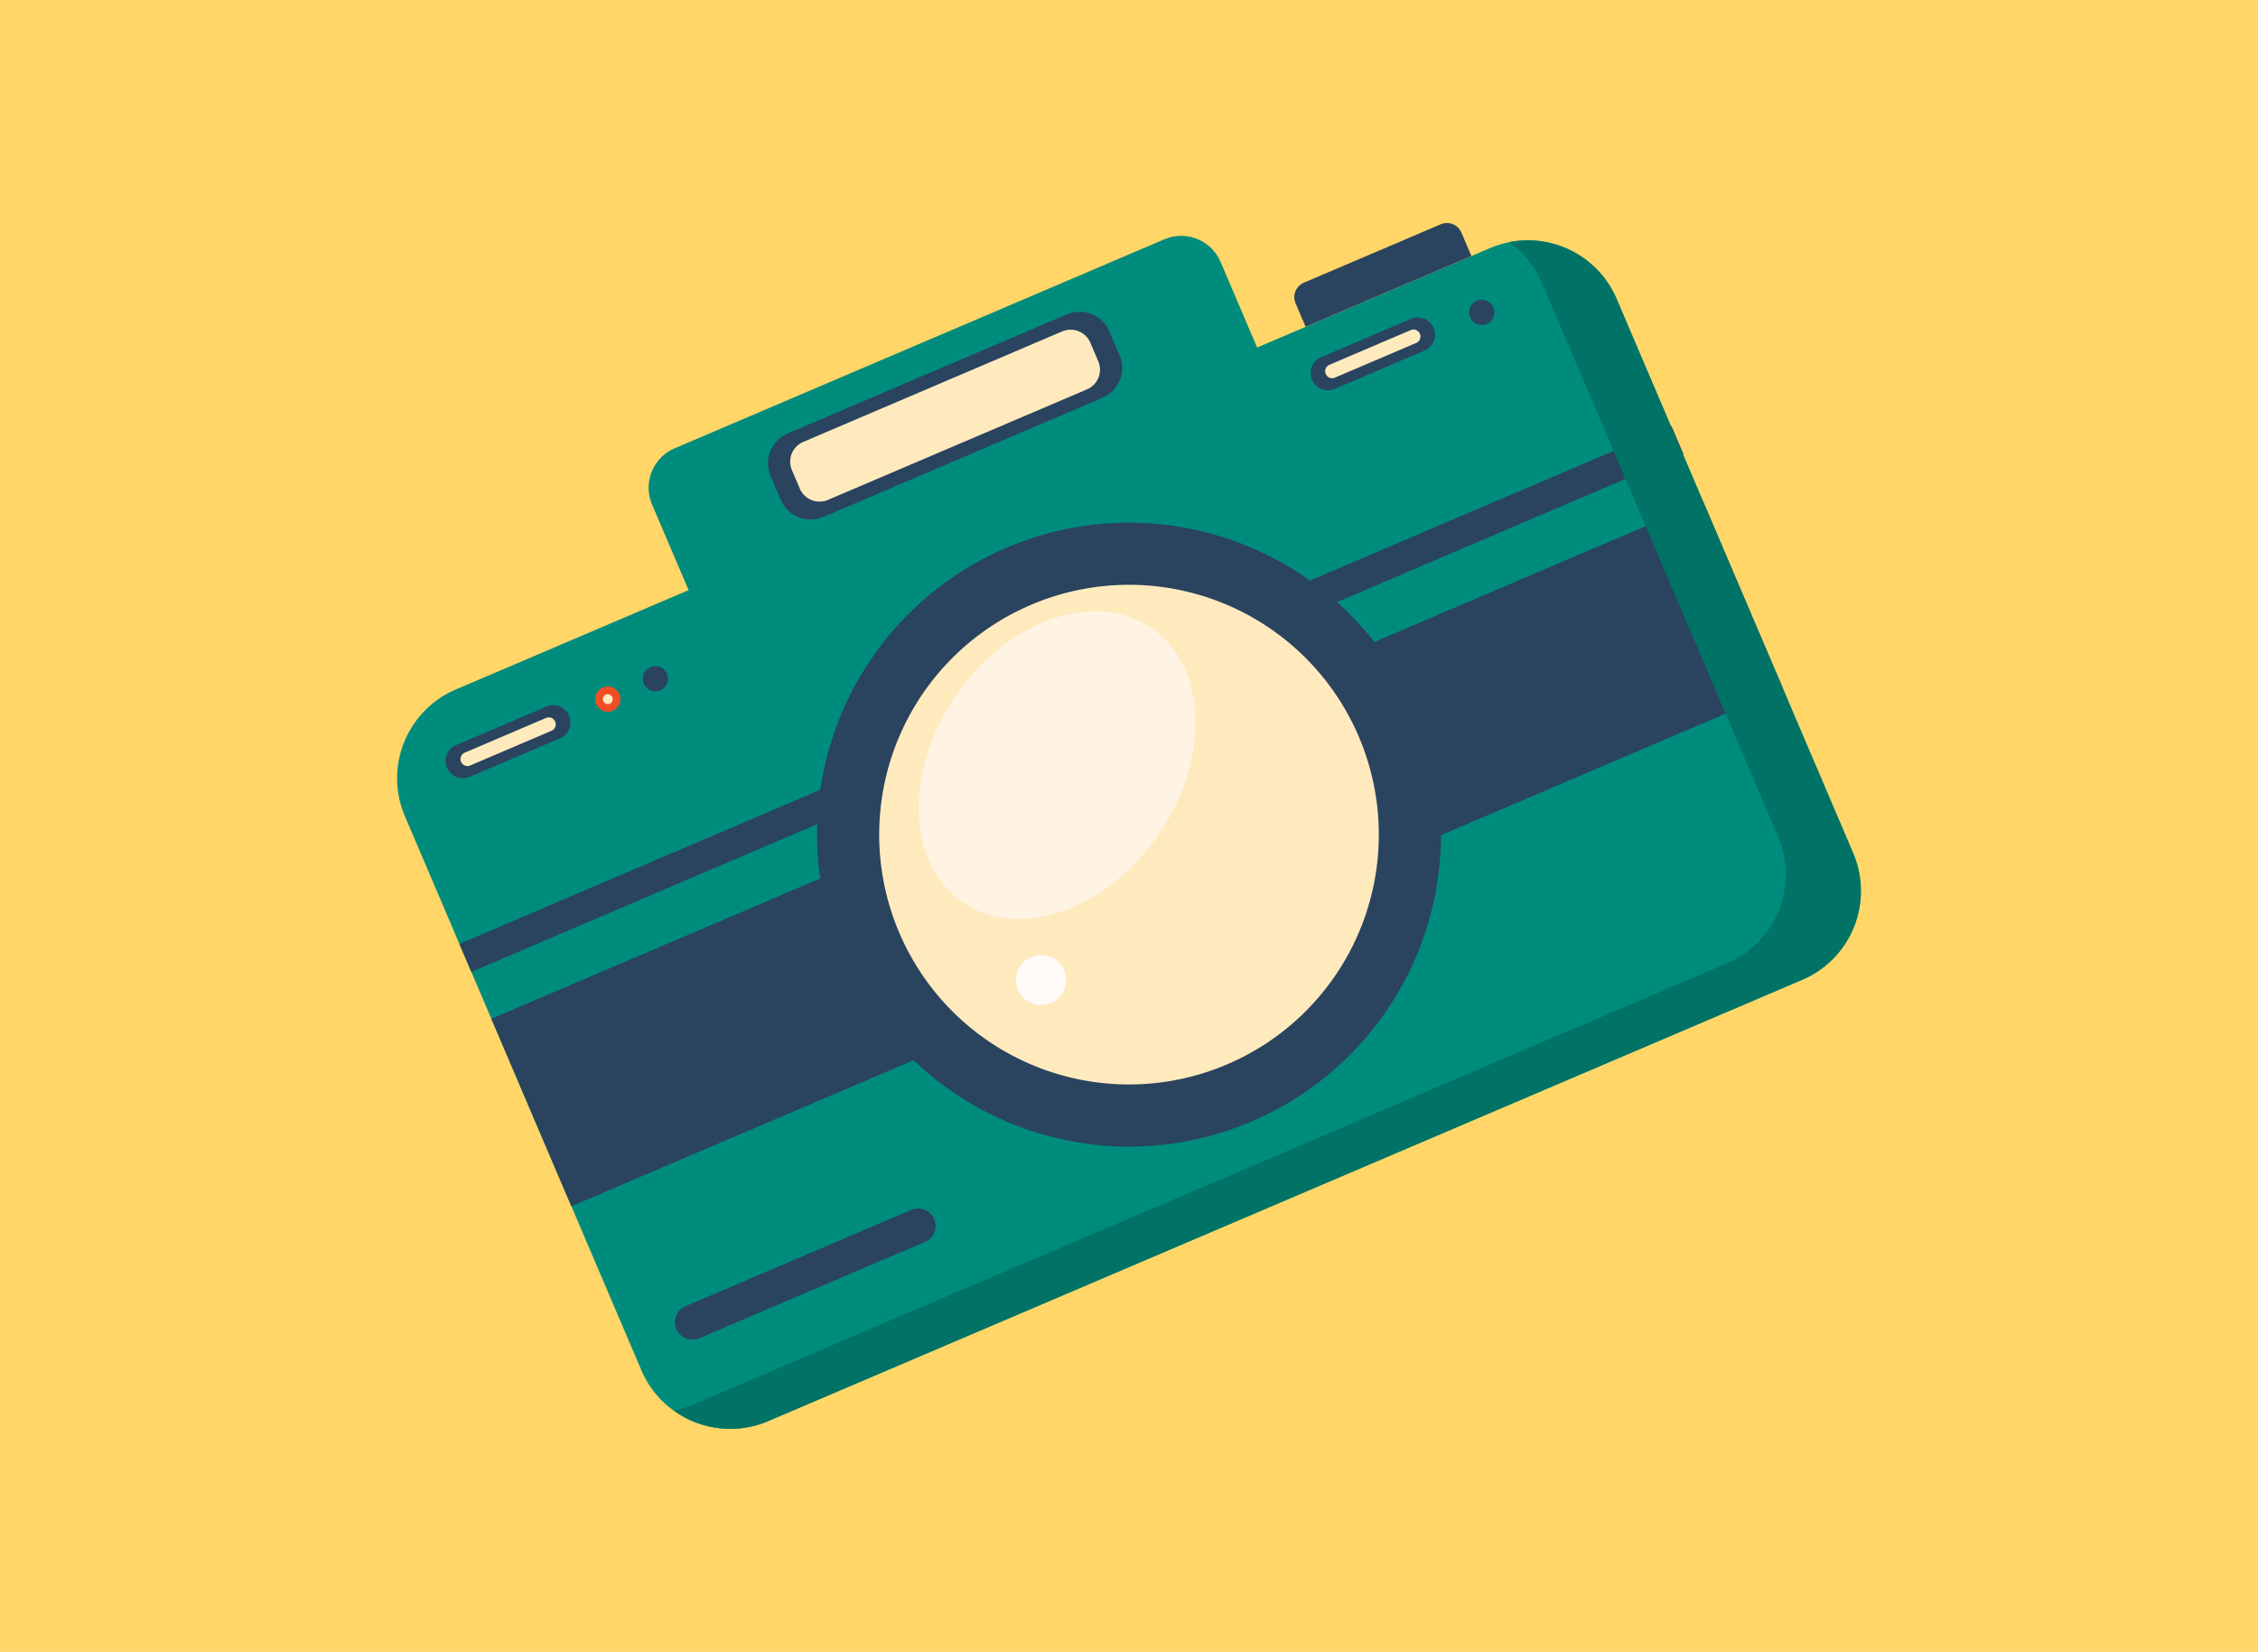 <svg xmlns="http://www.w3.org/2000/svg" xmlns:xlink="http://www.w3.org/1999/xlink" width="190" height="139" viewBox="0 0 190 139">
  <defs>
    <clipPath id="clip-path">
      <rect id="Rectángulo_33985" data-name="Rectángulo 33985" width="123.173" height="101.469" fill="none"/>
    </clipPath>
    <clipPath id="clip-path-3">
      <rect id="Rectángulo_33983" data-name="Rectángulo 33983" width="23.283" height="25.893" fill="none"/>
    </clipPath>
  </defs>
  <g id="Grupo_213021" data-name="Grupo 213021" transform="translate(-180 -2970)">
    <rect id="Rectángulo_48899" data-name="Rectángulo 48899" width="190" height="139" transform="translate(180 2970)" fill="#ffd667"/>
    <g id="Grupo_80765" data-name="Grupo 80765" transform="translate(213.414 2988.766)">
      <g id="Grupo_80764" data-name="Grupo 80764" clip-path="url(#clip-path)">
        <g id="Grupo_80763" data-name="Grupo 80763" transform="translate(0 0)">
          <g id="Grupo_80762" data-name="Grupo 80762" clip-path="url(#clip-path)">
            <path id="Trazado_114780" data-name="Trazado 114780" d="M118.239,63.96,31.209,101.1a8.12,8.12,0,0,1-10.654-4.281L.653,50.193a8.12,8.12,0,0,1,4.28-10.654L91.964,2.4a8.119,8.119,0,0,1,10.654,4.28l19.9,46.63a8.12,8.12,0,0,1-4.28,10.654" transform="translate(0 -0.288)" fill="#008c7c"/>
            <rect id="Rectángulo_33981" data-name="Rectángulo 33981" width="110.863" height="17.15" transform="translate(7.932 66.958) rotate(-23.112)" fill="#2a435f"/>
            <rect id="Rectángulo_33982" data-name="Rectángulo 33982" width="110.863" height="2.557" transform="matrix(0.92, -0.393, 0.393, 0.92, 5.244, 60.659)" fill="#2a435f"/>
            <path id="Trazado_114781" data-name="Trazado 114781" d="M98.182,1.9a8.039,8.039,0,0,1,2.741,3.381l19.9,46.63a8.118,8.118,0,0,1-4.28,10.654L29.515,99.712a8.219,8.219,0,0,1-1.594.493,8.09,8.09,0,0,0,7.913.9L122.862,63.96a8.119,8.119,0,0,0,4.28-10.654l-19.9-46.63A8.118,8.118,0,0,0,98.182,1.9" transform="translate(-4.624 -0.289)" fill="#007366"/>
            <path id="Trazado_114782" data-name="Trazado 114782" d="M79.827,27.506l-41.2,17.586a3.609,3.609,0,0,1-4.735-1.9L25.657,23.906a3.61,3.61,0,0,1,1.9-4.736l41.2-17.585a3.608,3.608,0,0,1,4.735,1.9l8.23,19.283a3.608,3.608,0,0,1-1.9,4.735" transform="translate(-4.201 -0.214)" fill="#008c7c"/>
            <path id="Trazado_114783" data-name="Trazado 114783" d="M92.74,46.16A26.248,26.248,0,1,1,58.3,32.323,26.248,26.248,0,0,1,92.74,46.16" transform="translate(-7.012 -5.003)" fill="#2a435f"/>
            <path id="Trazado_114784" data-name="Trazado 114784" d="M88.97,49.25A21.021,21.021,0,1,1,61.386,38.168,21.02,21.02,0,0,1,88.97,49.25" transform="translate(-8.05 -6.04)" fill="#ffeabe"/>
            <g id="Grupo_80761" data-name="Grupo 80761" transform="translate(43.902 32.668)" opacity="0.65">
              <g id="Grupo_80760" data-name="Grupo 80760">
                <g id="Grupo_80759" data-name="Grupo 80759" clip-path="url(#clip-path-3)">
                  <path id="Trazado_114785" data-name="Trazado 114785" d="M72.775,57.952c-4.382,6.376-11.748,8.922-16.454,5.689s-4.966-11.024-.583-17.4,11.748-8.922,16.453-5.688,4.966,11.023.584,17.4" transform="translate(-52.615 -39.151)" fill="#fff9f8"/>
                </g>
              </g>
            </g>
            <path id="Trazado_114786" data-name="Trazado 114786" d="M66.464,75.1A2.107,2.107,0,1,1,63.7,73.992,2.107,2.107,0,0,1,66.464,75.1" transform="translate(-10.336 -12.225)" fill="#fff9f8"/>
            <path id="Trazado_114787" data-name="Trazado 114787" d="M65.544,16.191,42.061,26.213a2.73,2.73,0,0,1-3.582-1.439l-.854-2a2.729,2.729,0,0,1,1.438-3.582L62.546,9.168a2.73,2.73,0,0,1,3.582,1.439l.854,2a2.729,2.729,0,0,1-1.438,3.581" transform="translate(-6.194 -1.482)" fill="#2a435f"/>
            <path id="Trazado_114788" data-name="Trazado 114788" d="M64.611,15.778l-21.793,9.3a1.805,1.805,0,0,1-2.369-.952l-.664-1.556a1.806,1.806,0,0,1,.951-2.37l21.793-9.3a1.806,1.806,0,0,1,2.369.952l.664,1.557a1.8,1.8,0,0,1-.951,2.369" transform="translate(-6.564 -1.781)" fill="#ffeabe"/>
            <path id="Trazado_114789" data-name="Trazado 114789" d="M14.523,51.407l-7.6,3.245A1.453,1.453,0,0,1,5.78,51.98l7.6-3.244a1.452,1.452,0,0,1,1.14,2.671" transform="translate(-0.811 -8.051)" fill="#2a435f"/>
            <path id="Trazado_114790" data-name="Trazado 114790" d="M14.05,50.977,7.209,53.9a.587.587,0,0,1-.461-1.08l6.841-2.92a.587.587,0,1,1,.461,1.08" transform="translate(-1.058 -8.255)" fill="#ffeabe"/>
            <path id="Trazado_114791" data-name="Trazado 114791" d="M101.725,12.3l-7.6,3.245a1.453,1.453,0,0,1-1.141-2.672l7.6-3.245a1.453,1.453,0,0,1,1.141,2.672" transform="translate(-15.252 -1.575)" fill="#2a435f"/>
            <path id="Trazado_114792" data-name="Trazado 114792" d="M101.252,11.868l-6.841,2.92a.587.587,0,0,1-.461-1.08l6.841-2.92a.587.587,0,0,1,.461,1.081" transform="translate(-15.499 -1.779)" fill="#ffeabe"/>
            <path id="Trazado_114793" data-name="Trazado 114793" d="M22.012,47.386a1.06,1.06,0,1,1-1.391-.559,1.06,1.06,0,0,1,1.391.559" transform="translate(-3.308 -7.74)" fill="#f14d24"/>
            <path id="Trazado_114794" data-name="Trazado 114794" d="M26.817,45.335a1.061,1.061,0,1,1-1.392-.559,1.062,1.062,0,0,1,1.392.559" transform="translate(-4.104 -7.401)" fill="#2a435f"/>
            <path id="Trazado_114795" data-name="Trazado 114795" d="M110.147,8.389a1.06,1.06,0,1,1-1.392-.559,1.06,1.06,0,0,1,1.392.559" transform="translate(-17.903 -1.282)" fill="#2a435f"/>
            <path id="Trazado_114796" data-name="Trazado 114796" d="M21.545,47.768A.414.414,0,1,1,21,47.55a.415.415,0,0,1,.542.218" transform="translate(-3.436 -7.869)" fill="#ffeabe"/>
            <path id="Trazado_114797" data-name="Trazado 114797" d="M49.058,102.188l-18.991,8.105a1.467,1.467,0,0,1-1.151-2.7l18.99-8.1a1.467,1.467,0,1,1,1.151,2.7" transform="translate(-4.641 -16.456)" fill="#2a435f"/>
            <path id="Trazado_114798" data-name="Trazado 114798" d="M105.38,2.776,91.431,8.729l-.841-1.97a1.326,1.326,0,0,1,.7-1.741L102.8.107a1.326,1.326,0,0,1,1.741.7Z" transform="translate(-14.984 0)" fill="#2a435f"/>
          </g>
        </g>
      </g>
    </g>
  </g>
</svg>
